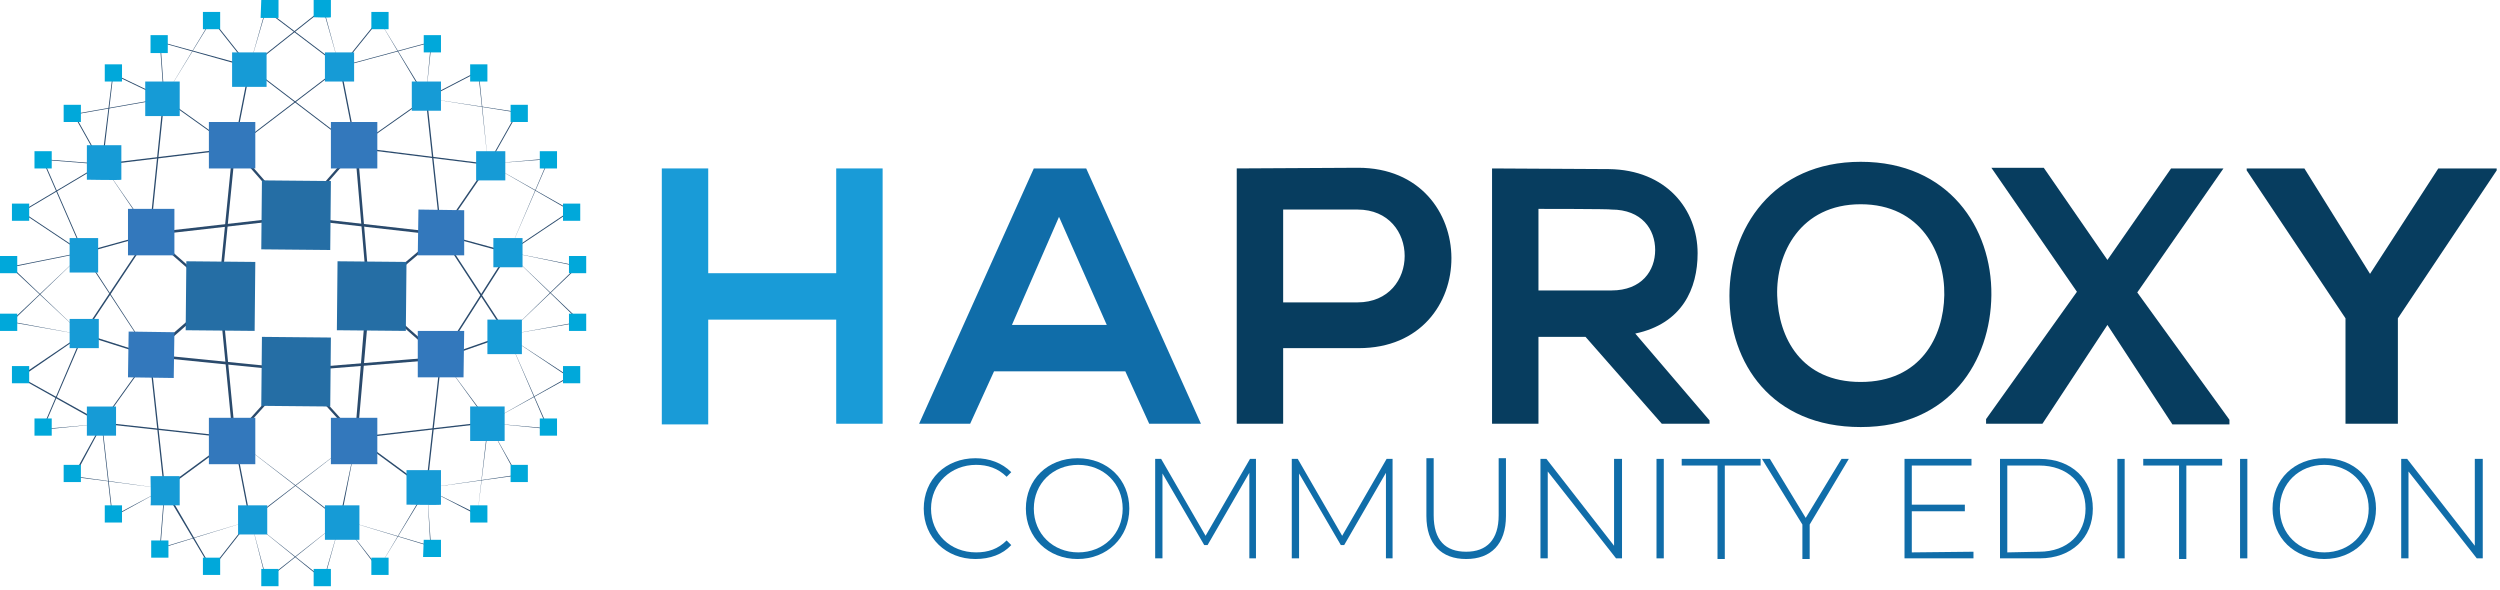 <?xml version="1.0" encoding="utf-8"?>
<svg version="1.1" id="Layer_1" xmlns="http://www.w3.org/2000/svg" xmlns:xlink="http://www.w3.org/1999/xlink" x="0px" y="0px"
	 viewBox="0 0 377 89" style="enable-background:new 0 0 377 89;" xml:space="preserve">
<style type="text/css">
	.st0{fill:#199BD7;}
	.st1{fill:#106DA9;}
	.st2{fill:#073D5F;}
	.st3{fill:#2A4A6C;}
	.st4{fill:#256EA5;}
	.st5{fill:#3378BC;}
	.st6{fill:#169BD6;}
	.st7{fill:#00A8DA;}
</style>
<path class="st0" d="M126.1,63.9V48.2h-19.3V64h-7V25.4h7v15.8h19.3V25.4h7v38.5H126.1z"/>
<path class="st1" d="M169.7,56h-19.8l-3.6,7.9h-7.7l17.3-38.5h7.9l17.3,38.5h-7.8L169.7,56z M159.7,32.7L152.6,49h14.3L159.7,32.7
	L159.7,32.7z"/>
<path class="st2" d="M204.9,52.5h-11.4v11.4h-7V25.4l18.3-0.1C223.5,25.3,223.6,52.5,204.9,52.5 M193.5,45.6h11.2c9.5,0,9.5-14,0-14
	h-11.2V45.6z M257.8,63.9h-7.2l-11.5-13.1H232v13.1h-7V25.4l17.6,0.1c8.7,0.1,13.4,6.1,13.4,12.7c0,5.3-2.3,10.6-9.4,12.1l11.2,13.1
	L257.8,63.9L257.8,63.9z M232,31.5v12.3h11c4.6,0,6.6-3,6.6-6.1s-2-6.1-6.6-6.1C243,31.5,232,31.5,232,31.5z M300.3,44.5
	c-0.1,9.9-6.2,19.9-19.7,19.9s-19.8-9.7-19.8-19.8s6.5-20.2,19.8-20.2S300.4,34.4,300.3,44.5z M268,44.6c0.2,6.3,3.6,13,12.6,13
	s12.5-6.8,12.6-13.1s-3.5-13.7-12.6-13.7S267.8,38.2,268,44.6z"/>
<path class="st2" d="M327.4,25.4h7.9l0,0l-13,18.7l13.9,19.2V64h-8.6l-9.8-15L308,63.9h-8.5v-0.7L313.2,44l-12.9-18.7l0,0h7.9
	l9.6,13.9L327.4,25.4z M357.4,41.3l10.3-15.9h8.8v0.3L361.6,48v15.9h-7.9V48l-14.9-22.3v-0.3h8.7L357.4,41.3z"/>
<path class="st3" d="M35.2,22.4l0.3-0.2l9.2,10.5l-0.3,0.2C44.4,32.9,35.2,22.4,35.2,22.4z"/>
<path class="st3" d="M15.4,24.7l7.3,10.5l-0.1,0.1L15.4,24.7L15.4,24.7z M44.4,32.7l9.2-10.5l0.3,0.2l-9.2,10.5L44.4,32.7z
	 M55.5,44.3l10.9-9.2l0.2,0.3l-10.9,9.2L55.5,44.3L55.5,44.3z"/>
<path class="st3" d="M55.7,44.3l10.9,9.6l-0.2,0.3l-10.9-9.6L55.7,44.3z M44.4,55.9l0.3-0.2l9.2,10.2l-0.3,0.2L44.4,55.9L44.4,55.9z
	"/>
<path class="st3" d="M35.2,65.9l9.2-10.2l0.3,0.2l-9.2,10.2L35.2,65.9L35.2,65.9z M22.5,53.4L33,44.3l0.2,0.3l-10.5,9.2L22.5,53.4
	L22.5,53.4z"/>
<path class="st3" d="M22.5,35.4l0.2-0.3l10.5,9.2L33,44.6L22.5,35.4z"/>
<path class="st3" d="M44.5,33l-21.9,2.5v-0.4l21.9-2.5V33z"/>
<path class="st3" d="M44.5,32.6l22,2.5v0.4l-22-2.5V32.6z"/>
<path class="st3" d="M55.4,44.5l-1.9-22.2h0.4l1.9,22.2C55.8,44.4,55.4,44.5,55.4,44.5z"/>
<path class="st3" d="M55.8,44.5L53.9,66h-0.4l1.8-21.6L55.8,44.5z"/>
<path class="st3" d="M66.5,54.2l-22,1.8v-0.4l22-1.8V54.2z"/>
<path class="st3" d="M22.6,53.8v-0.4l21.9,2.2V56L22.6,53.8L22.6,53.8z"/>
<path class="st3" d="M35.1,66L33,44.4h0.4L35.5,66H35.1z"/>
<path class="st3" d="M35.5,22.3l-2.2,22.1h-0.4l2.2-22.1C35.1,22.3,35.5,22.3,35.5,22.3z M12.6,38l10.1-2.8v0.2l-10.1,2.8
	C12.6,38.2,12.5,38,12.6,38z"/>
<path class="st3" d="M24.7,14.9l0.1-0.1l10.5,7.5l-0.1,0.1C35.2,22.4,24.7,14.9,24.7,14.9z"/>
<path class="st3" d="M35.2,22.3l2.4-12.2h0.2l-2.4,12.2H35.2z"/>
<path class="st3" d="M37.6,10.2l0.1-0.1l16,12.2l-0.1,0.1L37.6,10.2z"/>
<path class="st3" d="M51.4,10.1l2.4,12.2h-0.2l-2.4-12.2C51.2,10.1,51.4,10.1,51.4,10.1z"/>
<path class="st3" d="M64.3,14.9l-10.5,7.4l-0.1-0.1l10.5-7.4L64.3,14.9z"/>
<path class="st3" d="M73.7,24.9l-20-2.5v-0.2l19.9,2.5L73.7,24.9z"/>
<path class="st3" d="M66.4,35.2l7.2-10.5l0.2,0.1l-7.2,10.5L66.4,35.2z"/>
<path class="st3" d="M66.5,35.2L76.8,38l-0.1,0.2l-10.2-2.8L66.5,35.2z"/>
<path class="st3" d="M66.6,35.2l10,15.3l-0.2,0.1l-10-15.3L66.6,35.2z M51.4,10.2l-16,12.2l-0.1-0.1l16-12.2
	C51.3,10,51.4,10.2,51.4,10.2z"/>
<path class="st3" d="M66.4,35.3l-2.2-20.4h0.2l2.2,20.4H66.4z M66.4,53.9l10-3.5l0.1,0.2l-10,3.5L66.4,53.9z"/>
<path class="st3" d="M66.4,54l10.2-16l0.2,0.1l-10.2,16L66.4,54z"/>
<path class="st3" d="M66.6,54l7.2,9.7l-0.1,0.1L66.6,54L66.6,54z"/>
<path class="st3" d="M64.2,73.7L66.4,54h0.2l-2.2,19.7H64.2L64.2,73.7z"/>
<path class="st3" d="M53.8,65.9l10.5,7.7l-0.1,0.2l-10.5-7.7C53.7,66.1,53.8,65.9,53.8,65.9z"/>
<path class="st3" d="M53.8,65.9l19.9-2.3v0.2l-19.9,2.3L53.8,65.9z"/>
<path class="st3" d="M53.8,66l-2.4,12.4h-0.2L53.8,66L53.8,66z"/>
<path class="st3" d="M53.8,66.1l-16,12.4l-0.1-0.1L53.8,66.1L53.8,66.1z"/>
<path class="st3" d="M35.4,66l2.4,12.4h-0.2L35.2,66H35.4z"/>
<path class="st3" d="M35.3,66.1L35.3,66.1l16.1,12.3l-0.1,0.1L35.3,66.1z"/>
<path class="st3" d="M35.4,66.1l-10.5,7.7l-0.1-0.2l10.5-7.7L35.4,66.1z"/>
<path class="st3" d="M35.3,66.1l-19.9-2.2v-0.2l19.9,2.2V66.1z"/>
<path class="st3" d="M22.7,53.6l-7.3,10.2l-0.1-0.1l7.3-10.2L22.7,53.6z"/>
<path class="st3" d="M22.5,53.6h0.2l2.2,20.1h-0.2L22.5,53.6z"/>
<path class="st3" d="M22.6,53.7l-10.1-3.2l0.1-0.2l10.1,3.2L22.6,53.7z"/>
<path class="st3" d="M22.7,35.3L12.6,50.5l-0.2-0.1l10.1-15.2C22.6,35.2,22.7,35.3,22.7,35.3z"/>
<path class="st3" d="M22.6,53.6L12.5,38.2l0.1-0.1l10.1,15.5L22.6,53.6z M24.8,14.9l-2.1,20.4h-0.2l2.1-20.4
	C24.7,14.8,24.8,14.9,24.8,14.9z"/>
<path class="st3" d="M15.4,24.7l19.9-2.4v0.2l-19.9,2.4V24.7L15.4,24.7z M17,11.2l0.1-0.1l7.7,3.7l-0.1,0.1L17,11.2L17,11.2z"/>
<path class="st3" d="M24.1,6.4h0.1l0.6,8.5h-0.1L24.1,6.4L24.1,6.4z"/>
<path class="st3" d="M37.7,10.2L24.2,6.4V6.3L37.7,10V10.2z"/>
<path class="st3" d="M31.9,3L32,2.9l5.7,7.2l-0.1,0.1L31.9,3z"/>
<path class="st3" d="M37.6,10.1L40,1.6h0.1L37.6,10.1C37.8,10.1,37.6,10.1,37.6,10.1z M24.7,14.8l7.2-11.9H32L24.7,14.8
	C24.8,14.9,24.7,14.8,24.7,14.8z"/>
<path class="st3" d="M40.1,1.6l0.1-0.1L51.4,10l-0.1,0.1L40.1,1.6z"/>
<path class="st3" d="M51.2,10.1l-2.5-8.8h0.1L51.2,10.1L51.2,10.1z"/>
<path class="st3" d="M37.7,10l11.1-8.8l0.1,0.1l-11.1,8.8L37.7,10L37.7,10z M51.3,10.1l5.8-7.2L57.2,3l-5.8,7.2
	C51.4,10.1,51.3,10.1,51.3,10.1z"/>
<path class="st3" d="M57.1,2.9L57.1,2.9l7.2,11.8l-0.1,0.1C64.2,14.9,57.1,2.9,57.1,2.9z"/>
<path class="st3" d="M64.2,14.8L65,6.3h0.1L64.2,14.8L64.2,14.8z"/>
<path class="st3" d="M51.3,10L65,6.3v0.1l-13.7,3.7C51.3,10.2,51.3,10,51.3,10z M64.2,14.8l7.9-4.1l0.1,0.1l-7.9,4.1L64.2,14.8z"/>
<path class="st3" d="M64.3,14.8l13.8,2.1V17L64.3,14.8L64.3,14.8z"/>
<path class="st3" d="M73.6,24.7l4.4-7.8l0.1,0.1l-4.4,7.8L73.6,24.7z"/>
<path class="st3" d="M73.6,24.8l-1.5-14h0.1L73.6,24.8L73.6,24.8z"/>
<path class="st3" d="M73.7,24.7l9.1-0.8V24L73.7,24.7L73.7,24.7z"/>
<path class="st3" d="M73.7,24.7l12.4,7L86,31.8L73.7,24.7C73.6,24.8,73.7,24.7,73.7,24.7z"/>
<path class="st3" d="M76.7,38.1l6-14.1h0.1L76.7,38.1L76.7,38.1z"/>
<path class="st3" d="M76.7,38l9.4-6.3l0.1,0.1l-9.4,6.3C76.8,38.2,76.7,38,76.7,38z"/>
<path class="st3" d="M76.7,38l10.5,2.1v0.1L76.7,38L76.7,38z"/>
<path class="st3" d="M76.4,50.5l10.7-10.4l0.1,0.1L76.4,50.5C76.5,50.6,76.4,50.5,76.4,50.5z"/>
<path class="st3" d="M76.5,50.5l11-2v0.1L76.5,50.5L76.5,50.5L76.5,50.5z"/>
<path class="st3" d="M76.7,38.1L76.7,38.1l10.8,10.3l-0.1,0.1L76.7,38.1L76.7,38.1z M76.4,50.6L76.4,50.6l9.5,6.2l-0.1,0.1
	L76.4,50.6L76.4,50.6z"/>
<path class="st3" d="M73.6,63.7l12.2-6.9l0.1,0.1L73.6,63.7L73.6,63.7z"/>
<path class="st3" d="M73.7,63.8L73.7,63.8l9,0.8v0.1L73.7,63.8z"/>
<path class="st3" d="M76.5,50.5l6.2,14.1l-0.1,0.1L76.5,50.5L76.5,50.5z M73.6,63.8L73.6,63.8l4.4,7.8l-0.1,0.1L73.6,63.8L73.6,63.8
	z"/>
<path class="st3" d="M72,77.6l1.6-13.9h0.1L72,77.6L72,77.6L72,77.6z"/>
<path class="st3" d="M64.3,73.7L64.3,73.7l7.9,3.9L72,77.7L64.3,73.7z"/>
<path class="st3" d="M64.4,73.7l0.6,8.7h-0.1L64.4,73.7L64.4,73.7z"/>
<path class="st3" d="M64.3,73.6l13.7-2v0.1L64.3,73.6L64.3,73.6z"/>
<path class="st3" d="M57.1,85.7l7.2-12.1l0.1,0.1L57.1,85.7L57.1,85.7L57.1,85.7z"/>
<path class="st3" d="M51.4,78.4l5.8,7.4l-0.1,0.1L51.4,78.4C51.3,78.5,51.4,78.4,51.4,78.4z"/>
<path class="st3" d="M51.4,78.3l13.5,4v0.1L51.4,78.3L51.4,78.3z"/>
<path class="st3" d="M51.4,78.4l-2.5,9h-0.1L51.4,78.4C51.3,78.4,51.4,78.4,51.4,78.4z"/>
<path class="st3" d="M51.4,78.5l-11.2,9l-0.1-0.1L51.4,78.5C51.3,78.4,51.4,78.5,51.4,78.5z"/>
<path class="st3" d="M37.8,78.4l2.4,9h-0.1L37.8,78.4L37.8,78.4z"/>
<path class="st3" d="M37.7,78.5L37.7,78.5l11.2,8.9l-0.1,0.1L37.7,78.5L37.7,78.5z"/>
<path class="st3" d="M31.9,85.7l5.8-7.4l0.1,0.1L32,85.8L31.9,85.7L31.9,85.7z"/>
<path class="st3" d="M24.9,73.6L32,85.8l-0.1,0.1l-7.2-12.1L24.9,73.6z"/>
<path class="st3" d="M37.8,78.5l-13.6,4.2v-0.1L37.8,78.5L37.8,78.5z"/>
<path class="st3" d="M24.9,73.7l-0.7,8.9h-0.1l0.7-8.9H24.9z"/>
<path class="st3" d="M24.8,73.7L17,78l-0.1-0.1L24.8,73.7L24.8,73.7z"/>
<path class="st3" d="M15.4,63.8L17,77.9h-0.1l-1.6-14.1C15.3,63.8,15.5,63.8,15.4,63.8z"/>
<path class="st3" d="M24.8,73.7L11,71.9v-0.1L24.8,73.7L24.8,73.7z"/>
<path class="st3" d="M11,71.8l4.4-8l0.1,0.1l-4.3,8C11.1,71.8,11,71.8,11,71.8z"/>
<path class="st3" d="M15.4,63.9l-9,0.9v-0.1L15.4,63.9L15.4,63.9z"/>
<path class="st3" d="M15.3,63.9L3,57v-0.2l12.4,6.9L15.3,63.9z"/>
<path class="st3" d="M2.9,56.8l9.6-6.5l0.1,0.1L3,57L2.9,56.8z"/>
<path class="st3" d="M12.5,50.5L1.7,48.6v-0.1L12.5,50.5L12.5,50.5z"/>
<path class="st3" d="M12.6,50.5L6.5,64.7l-0.1-0.1l6.1-14.3C12.5,50.4,12.6,50.5,12.6,50.5z M12.6,38.1L1.7,48.6l-0.1-0.1L12.6,38.1
	C12.5,38.1,12.6,38.1,12.6,38.1z"/>
<path class="st3" d="M12.5,50.5L1.6,40.3l0.1-0.1L12.5,50.5L12.5,50.5z M12.5,38.2L3.2,32l0.1-0.1l9.3,6.2L12.5,38.2z"/>
<path class="st3" d="M1.6,40.2l11-2.2v0.1L1.7,40.3L1.6,40.2L1.6,40.2z"/>
<path class="st3" d="M12.5,38.1l-6.1-14L6.5,24l6.1,14C12.6,38.1,12.5,38.1,12.5,38.1z"/>
<path class="st3" d="M6.4,24.1V24l8.9,0.7v0.1L6.4,24.1z"/>
<path class="st3" d="M3.2,31.9l12.1-7.2l0.1,0.1L3.3,32L3.2,31.9L3.2,31.9z"/>
<path class="st3" d="M11.1,17.3l0.1-0.1l4.2,7.5l-0.1,0.1L11.1,17.3z"/>
<path class="st3" d="M15.3,24.8L17,11.1h0.1l-1.6,13.6L15.3,24.8z"/>
<path class="st3" d="M11.1,17.2l13.6-2.4v0.1l-13.6,2.4C11.2,17.4,11.1,17.2,11.1,17.2z"/>
<path class="st4" d="M39.4,37.6l0.1-10.4l10.4,0.1l-0.1,10.4L39.4,37.6z M28,49.8l0.1-10.4l10.4,0.1l-0.1,10.4L28,49.8z M39.4,61.2
	l0.1-10.4l10.4,0.1l-0.1,10.4L39.4,61.2z M50.8,49.8l0.1-10.4l10.4,0.1l-0.1,10.4L50.8,49.8z"/>
<path class="st5" d="M19.3,38.5v-7h7v7H19.3L19.3,38.5z M31.5,25.4v-7h7v7H31.5z M49.9,25.4v-7h7v7H49.9L49.9,25.4z M63,38.5
	l0.1-6.9l6.9,0.1v6.8H63z M63,56.9v-7h7l-0.1,7C70,56.9,63,56.9,63,56.9z M49.9,70v-7h7v7H49.9z M31.5,70v-7h7v7H31.5L31.5,70z
	 M19.3,56.9l0.1-6.9l6.9,0.1L26.2,57L19.3,56.9z"/>
<path class="st6" d="M13.1,27.1v-5.2h5.2v5.2C18.3,27.2,13.1,27.1,13.1,27.1z M21.9,17.5v-5.2h5.2v5.2H21.9z M35,13.1V7.9h5.2v5.2
	H35z M49,7.9h4.4v4.4H49V7.9z M62.1,12.3h4.4v4.4h-4.4V12.3z M71.8,22.8h4.4v4.4h-4.4V22.8z M74.4,35.9h4.4v4.4h-4.4
	C74.4,40.3,74.4,35.9,74.4,35.9z M73.5,53.4v-5.2h5.2v5.2H73.5z M70.9,66.5v-5.2h5.2v5.2H70.9z M61.3,76.1v-5.2h5.2v5.2
	C66.5,76.2,61.3,76.1,61.3,76.1z M49,81.4v-5.2h5.2v5.2H49z M35.9,76.2h4.4v4.4h-4.4V76.2z M22.7,71.8h4.4v4.4h-4.4
	C22.8,76.2,22.7,71.8,22.7,71.8z M13.1,61.3h4.4v4.4h-4.4V61.3z M10.5,48.1h4.4v4.4h-4.4V48.1z M10.5,41.1v-5.2h4.3v5.2H10.5z"/>
<path class="st7" d="M15.8,12.3V9.7h2.6v2.6C18.4,12.3,15.8,12.3,15.8,12.3z M9.6,18.4v-2.6h2.6v2.6H9.6z M5.2,25.4v-2.6h2.6v2.6
	H5.2z M1.8,33.3v-2.6h2.6v2.6C4.4,33.3,1.8,33.3,1.8,33.3z M0,41.2v-2.6h2.6v2.6H0z M0,49.9v-2.6h2.6v2.6H0z M1.8,57.8v-2.6h2.6v2.6
	C4.4,57.8,1.8,57.8,1.8,57.8z M5.2,65.7v-2.6h2.6v2.6H5.2z M9.6,72.7v-2.6h2.6v2.6H9.6z M15.8,78.8v-2.6h2.6v2.6H15.8z M22.8,84.1
	v-2.6h2.6v2.6H22.8z M30.6,86.7v-2.6h2.6v2.6H30.6z M39.4,88.4v-2.6H42v2.6H39.4z M47.3,85.8h2.6v2.6h-2.6V85.8z M56,86.7v-2.6h2.6
	v2.6H56z M63.9,81.4h2.6V84h-2.7L63.9,81.4L63.9,81.4z M70.9,78.8v-2.6h2.6v2.6H70.9z M77,72.7v-2.6h2.6v2.6H77z M81.4,65.7v-2.6H84
	v2.6H81.4z M84.9,57.8v-2.6h2.6v2.6H84.9z M85.8,49.9v-2.6h2.6v2.6H85.8z M85.8,41.2v-2.6h2.6v2.6H85.8z M84.9,33.3v-2.6h2.6v2.6
	H84.9z M81.4,25.4v-2.6H84v2.6H81.4z M77,18.4v-2.6h2.6v2.6H77z M70.9,12.3V9.7h2.6v2.6L70.9,12.3z M63.9,7.9V5.3h2.6v2.6H63.9z
	 M56,4.4V1.8h2.6v2.6C58.6,4.4,56,4.4,56,4.4z M47.3,2.6V0h2.6v2.6C49.9,2.7,47.3,2.6,47.3,2.6z M39.4,0H42v2.7h-2.7L39.4,0L39.4,0z
	 M30.6,4.4V1.8h2.6v2.6C33.2,4.4,30.6,4.4,30.6,4.4z M22.7,5.3h2.6V8h-2.6V5.3L22.7,5.3z"/>
<g>
	<g>
		<path class="st1" d="M139.3,76.7c0-4.4,3.3-7.6,7.8-7.6c2.1,0,4,0.7,5.4,2.1l-0.7,0.7c-1.3-1.3-2.9-1.8-4.6-1.8
			c-3.8,0-6.8,2.8-6.8,6.6c0,3.8,2.9,6.6,6.8,6.6c1.8,0,3.3-0.5,4.6-1.8l0.7,0.7c-1.3,1.4-3.2,2.1-5.4,2.1
			C142.7,84.3,139.3,81.1,139.3,76.7z"/>
		<path class="st1" d="M154.7,76.7c0-4.4,3.3-7.6,7.8-7.6s7.8,3.2,7.8,7.6s-3.4,7.6-7.8,7.6C158.1,84.3,154.7,81.1,154.7,76.7z
			 M169.3,76.7c0-3.8-2.9-6.6-6.7-6.6s-6.7,2.8-6.7,6.6c0,3.8,2.9,6.6,6.7,6.6C166.4,83.3,169.3,80.5,169.3,76.7z"/>
		<path class="st1" d="M188.4,84.2V71.3l-6.3,10.9h-0.5l-6.3-10.8v12.8h-1.1v-15h0.9l6.7,11.6l6.7-11.6h0.9v15
			C189.4,84.2,188.4,84.2,188.4,84.2z"/>
		<path class="st1" d="M209,84.2V71.3l-6.3,10.9h-0.5l-6.3-10.8v12.8h-1.1v-15h0.9l6.7,11.6l6.7-11.6h0.9v15
			C210,84.2,209,84.2,209,84.2z"/>
		<path class="st1" d="M215.1,77.8v-8.7h1.1v8.6c0,3.8,1.8,5.5,4.9,5.5s4.9-1.8,4.9-5.5v-8.6h1.1v8.7c0,4.3-2.3,6.5-6,6.5
			S215.1,82.1,215.1,77.8z"/>
		<path class="st1" d="M244.6,69.2v15h-0.9l-10.3-13.1v13.1h-1.1v-15h0.9l10.2,13.1V69.2H244.6z"/>
		<path class="st1" d="M249.8,69.2h1.1v15h-1.1V69.2z"/>
		<path class="st1" d="M259,70.2h-5.4v-1h11.9v1h-5.4v14.1H259V70.2z"/>
		<path class="st1" d="M272.9,79.1v5.2h-1.1v-5.2l-6.1-9.9h1.2l5.4,8.9l5.4-8.9h1.1L272.9,79.1z"/>
		<path class="st1" d="M297.6,83.2v1h-10.4v-15h10.1v1h-9v5.9h8v1h-8v6.2L297.6,83.2L297.6,83.2z"/>
		<path class="st1" d="M301.6,69.2h6c4.8,0,8,3.1,8,7.5s-3.2,7.5-8,7.5h-6V69.2z M307.5,83.2c4.3,0,7-2.7,7-6.5s-2.7-6.5-7-6.5h-4.8
			v13.1L307.5,83.2L307.5,83.2z"/>
		<path class="st1" d="M319.3,69.2h1.1v15h-1.1V69.2z"/>
		<path class="st1" d="M328.6,70.2h-5.4v-1h11.9v1h-5.4v14.1h-1.1V70.2z"/>
		<path class="st1" d="M337.8,69.2h1.1v15h-1.1V69.2z"/>
		<path class="st1" d="M342.7,76.7c0-4.4,3.3-7.6,7.8-7.6s7.8,3.2,7.8,7.6s-3.4,7.6-7.8,7.6C346,84.3,342.7,81.1,342.7,76.7z
			 M357.2,76.7c0-3.8-2.9-6.6-6.7-6.6c-3.8,0-6.7,2.8-6.7,6.6c0,3.8,2.9,6.6,6.7,6.6C354.3,83.3,357.2,80.5,357.2,76.7z"/>
		<path class="st1" d="M374.4,69.2v15h-0.9l-10.3-13.1v13.1h-1.1v-15h0.9l10.2,13.1V69.2H374.4z"/>
	</g>
</g>
</svg>
